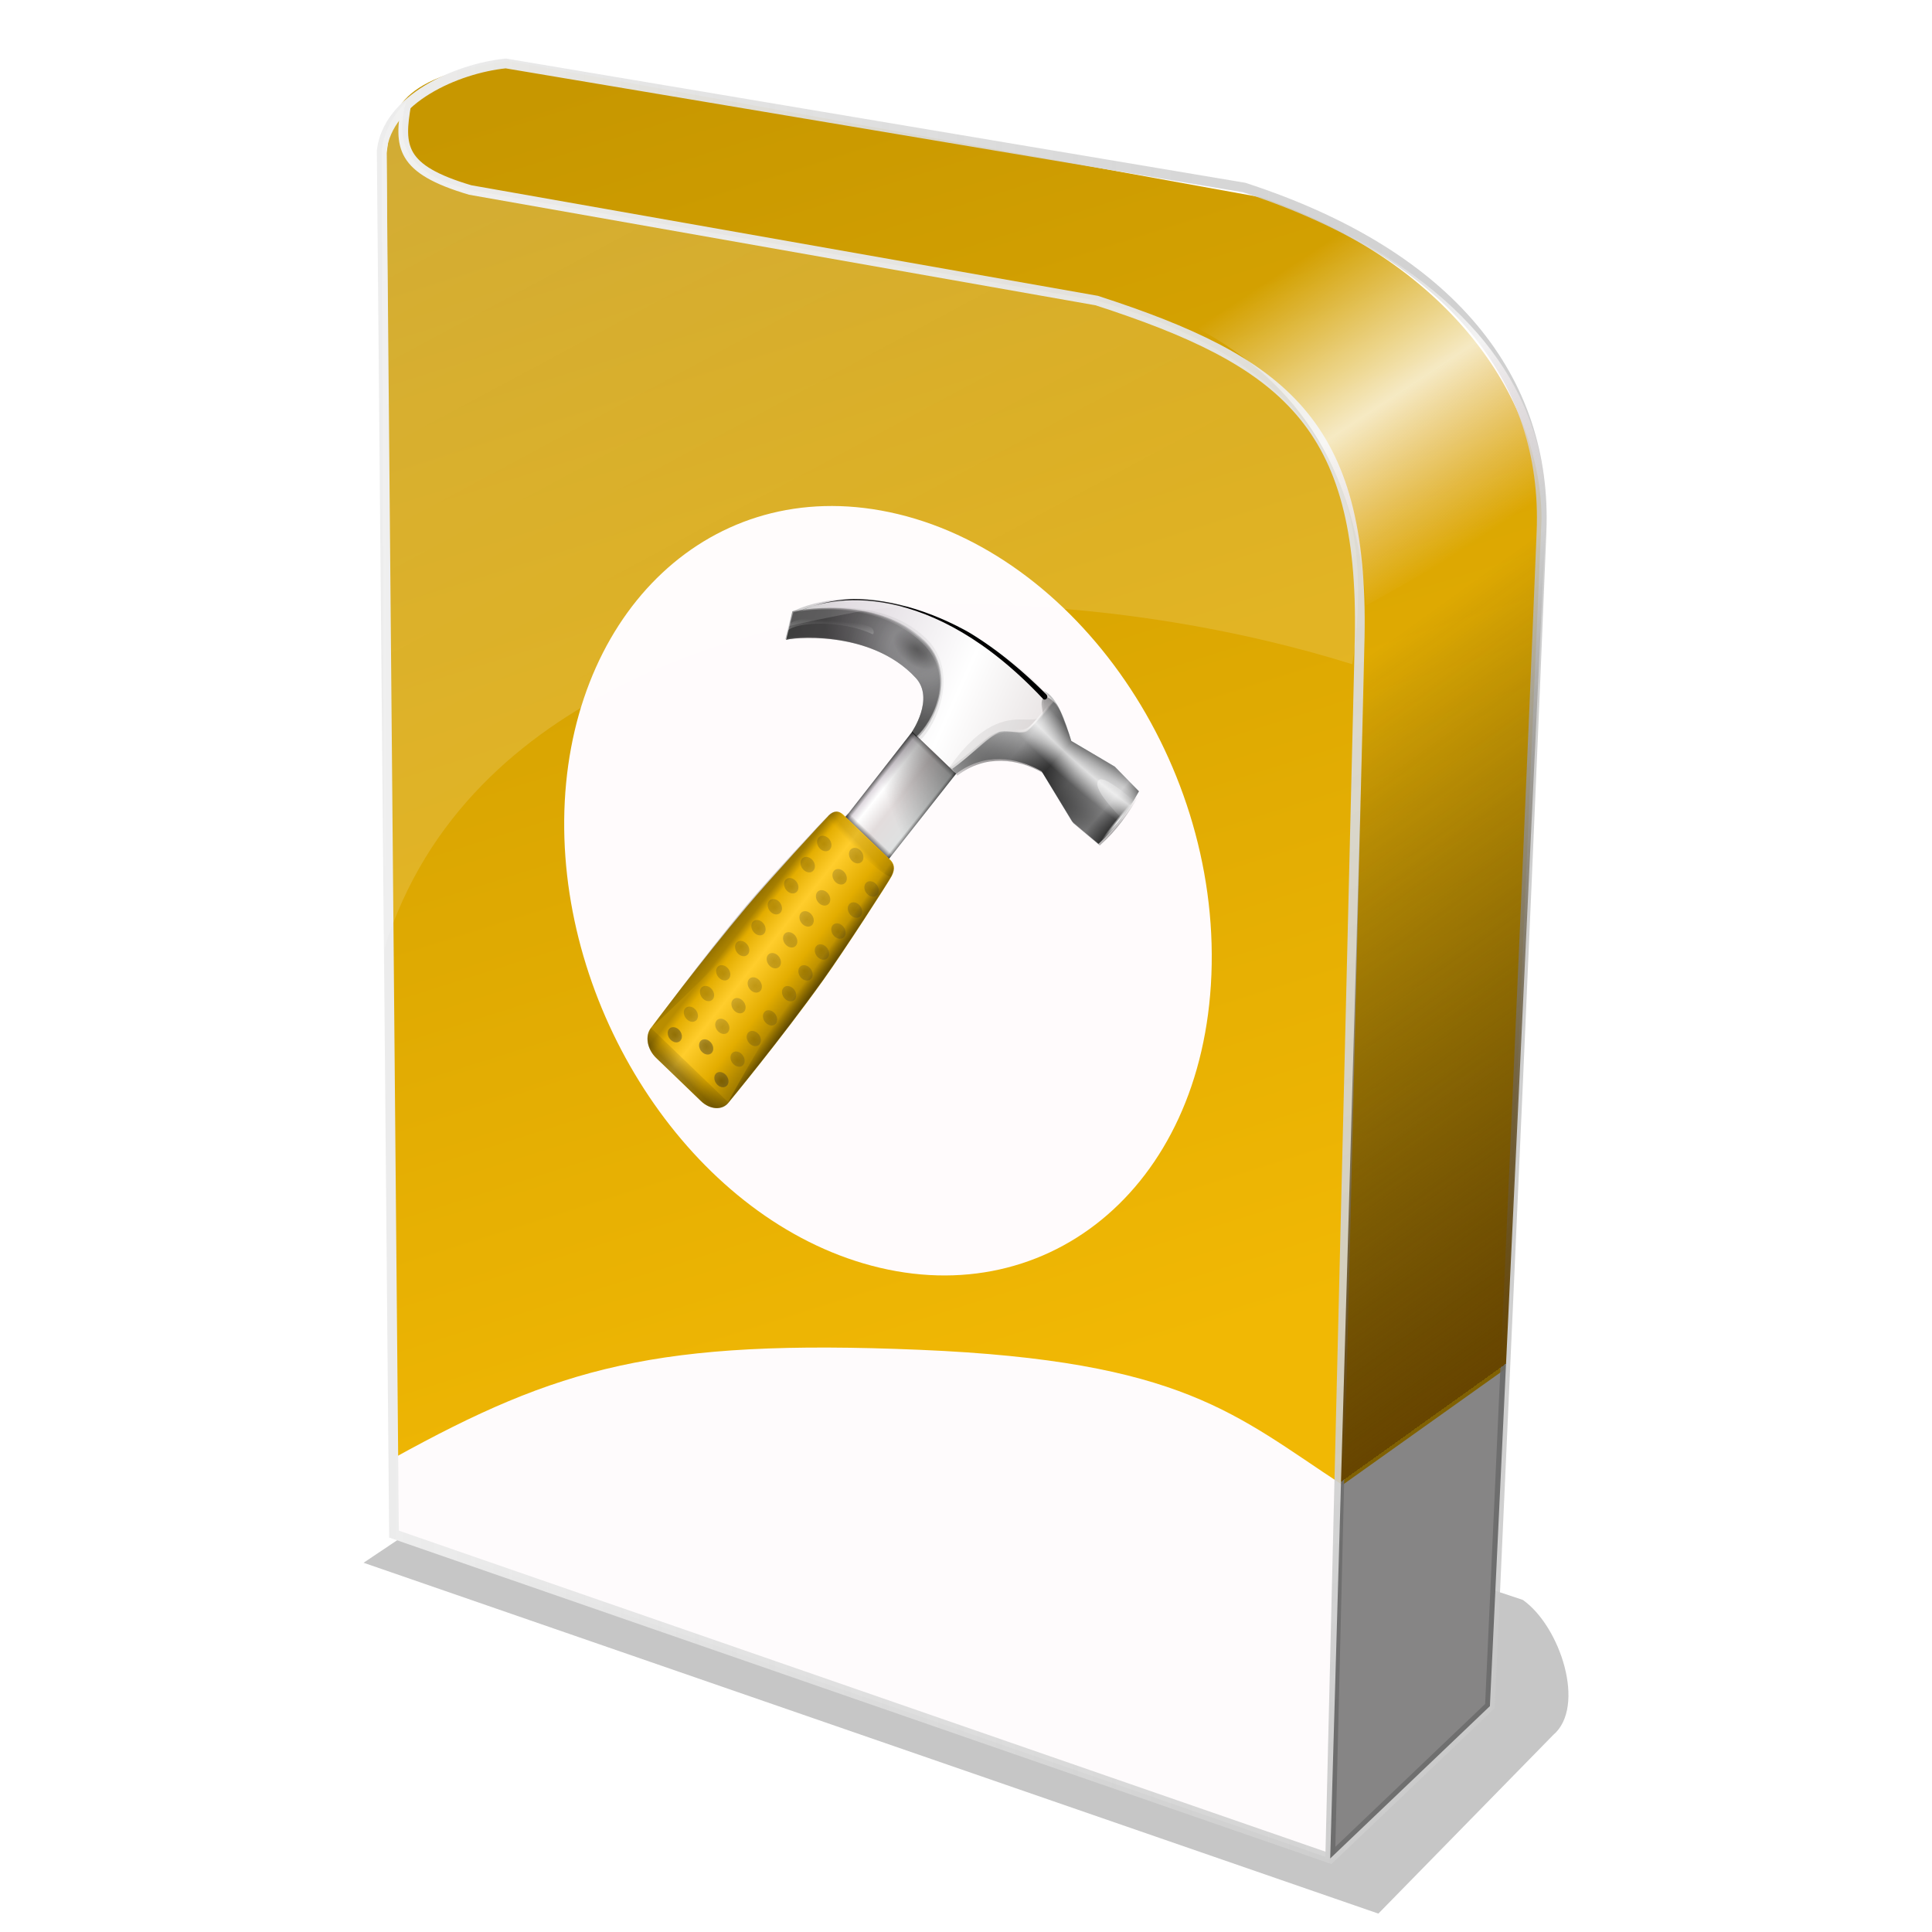 <svg enable-background="new" height="256pt" viewBox="0 0 256 256" width="256pt" xmlns="http://www.w3.org/2000/svg" xmlns:xlink="http://www.w3.org/1999/xlink">
  <defs>
    <linearGradient id="linearGradient4862">
      <stop offset="0" stop-color="#ededed"/>
      <stop offset="1" stop-color="#c8c8c8" stop-opacity=".879"/>
    </linearGradient>
    <linearGradient id="linearGradient4570" gradientTransform="matrix(3.873 -2.957 2.957 3.873 -85.837 -1163.37)" gradientUnits="userSpaceOnUse" x1="-107.397" x2="-108.02" y1="227.49" y2="236.499">
      <stop offset="0" stop-color="#fff" stop-opacity="0"/>
      <stop offset=".5" stop-color="#fff" stop-opacity=".764"/>
      <stop offset="1" stop-color="#fbe5ec" stop-opacity="0"/>
    </linearGradient>
    <linearGradient id="linearGradient4583" gradientUnits="userSpaceOnUse" x1="187.654" x2="115.384" y1="235.013" y2="134.078">
      <stop offset="0" stop-opacity=".471"/>
      <stop offset=".3" stop-opacity=".471"/>
      <stop offset=".3" stop-color="#674500"/>
      <stop offset="1" stop-color="#090909" stop-opacity="0"/>
    </linearGradient>
    <linearGradient id="linearGradient4854" gradientUnits="userSpaceOnUse" x1="129.698" x2="74.346" y1="186.997" y2="11.826">
      <stop offset="0" stop-color="#f1b804"/>
      <stop offset="1" stop-color="#c79700"/>
    </linearGradient>
    <linearGradient id="linearGradient4856" gradientUnits="userSpaceOnUse" x1="106.581" x2="65.352" y1="93.714" y2="16.873">
      <stop offset="0" stop-color="#fff" stop-opacity=".133"/>
      <stop offset="1" stop-color="#fff" stop-opacity=".203"/>
    </linearGradient>
    <linearGradient id="linearGradient4864" gradientUnits="userSpaceOnUse" x1="51.022" x2="176.044" xlink:href="#linearGradient4862" y1="14.862" y2="245.1"/>
    <linearGradient id="linearGradient4872" gradientUnits="userSpaceOnUse" x1="49.933" x2="204.94" xlink:href="#linearGradient4862" y1="127.376" y2="127.376"/>
    <filter id="filter951" color-interpolation-filters="sRGB" height="1.173" width="1.084" x="-.042" y="-.087">
      <feGaussianBlur stdDeviation=".573"/>
    </filter>
    <linearGradient id="linearGradient6134" gradientTransform="matrix(-.821 .149 .149 .821 119.955 -30.558)" gradientUnits="userSpaceOnUse" x1="29.344" x2="5.886" xlink:href="#linearGradient3211" y1="35.893" y2="54.61"/>
    <linearGradient id="linearGradient3211">
      <stop offset="0" stop-color="#fff"/>
      <stop offset="1" stop-color="#fff" stop-opacity="0"/>
    </linearGradient>
    <filter id="filter6906" height="1.175" width="1.171" x="-.086" y="-.087">
      <feGaussianBlur stdDeviation=".521"/>
    </filter>
    <radialGradient id="radialGradient12308" cx="47.256" cy="43.743" gradientTransform="matrix(-17.26 -13.838 -156.558 194.948 7809.165 -7825.662)" gradientUnits="userSpaceOnUse" r=".047" xlink:href="#linearGradient3211"/>
    <radialGradient id="radialGradient12311" cx="55.19" cy="-6.157" gradientTransform="matrix(-3.067 -2.611 -1.099 1.287 328.797 141.697)" gradientUnits="userSpaceOnUse" r="15.015" spreadMethod="reflect">
      <stop offset="0" stop-color="#fff"/>
      <stop offset=".319" stop-color="#fff" stop-opacity="0"/>
      <stop offset="1" stop-color="#fff" stop-opacity="0"/>
    </radialGradient>
    <radialGradient id="radialGradient12314" cx="57.411" cy="61.777" fx="59.382" fy="61.866" gradientTransform="matrix(-4.607 -2.602 -.65 1.141 424.164 118.956)" gradientUnits="userSpaceOnUse" r="15.015" xlink:href="#linearGradient5060"/>
    <linearGradient id="linearGradient5060">
      <stop offset="0"/>
      <stop offset="1" stop-opacity="0"/>
    </linearGradient>
    <linearGradient id="linearGradient12317" gradientTransform="matrix(-1.654 -1.144 -1.152 1.663 274.808 6.369)" gradientUnits="userSpaceOnUse" x1="39.807" x2="72.866" y1="52.118" y2="48.213">
      <stop offset="0"/>
      <stop offset=".148" stop-opacity="0"/>
      <stop offset=".424" stop-opacity=".396"/>
      <stop offset=".574" stop-opacity=".791"/>
      <stop offset=".787" stop-opacity=".094"/>
      <stop offset="1" stop-opacity="0"/>
    </linearGradient>
    <filter id="filter7303" height="1.204" width="1.162" x="-.081" y="-.102">
      <feGaussianBlur stdDeviation="1.557"/>
    </filter>
    <linearGradient id="linearGradient12322" gradientTransform="matrix(-1.654 -1.144 -1.152 1.663 274.808 6.369)" gradientUnits="userSpaceOnUse" x1="56.552" x2="56.984" xlink:href="#linearGradient5060" y1="38.905" y2="46.191"/>
    <linearGradient id="linearGradient12326" gradientTransform="matrix(-1.654 -1.144 -1.152 1.663 274.808 6.369)" gradientUnits="userSpaceOnUse" x1="110.422" x2="112.034" xlink:href="#linearGradient3211" y1="55.485" y2="52.649"/>
    <radialGradient id="radialGradient12329" cx="94.436" cy="42.71" gradientTransform="matrix(-3.674 -2.812 -1.683 2.165 481.446 150.455)" gradientUnits="userSpaceOnUse" r="16.633" xlink:href="#linearGradient2830"/>
    <linearGradient id="linearGradient2830">
      <stop offset="0" stop-color="#111"/>
      <stop offset=".143" stop-color="#6e6e70"/>
      <stop offset=".571" stop-color="#101010"/>
      <stop offset="1" stop-color="#0d0d0d"/>
    </linearGradient>
    <radialGradient id="radialGradient12332" cx="94.932" cy="43.032" gradientTransform="matrix(-2.972 -1.656 -1.965 3.507 426.555 -16.773)" gradientUnits="userSpaceOnUse" r="16.633" xlink:href="#linearGradient2830"/>
    <radialGradient id="radialGradient12335" cx="93.748" cy="43.103" gradientTransform="matrix(-2.968 -1.663 -1.998 3.545 427.687 -17.869)" gradientUnits="userSpaceOnUse" r="16.633" xlink:href="#linearGradient2830"/>
    <radialGradient id="radialGradient12338" cx="92.99" cy="42.85" gradientTransform="matrix(-2.984 -1.635 -1.92 3.485 425.808 -18.039)" gradientUnits="userSpaceOnUse" r="16.633" xlink:href="#linearGradient2830"/>
    <radialGradient id="radialGradient12341" cx="92.496" cy="43.249" gradientTransform="matrix(-2.907 -1.768 -2.033 3.325 423.655 1.138)" gradientUnits="userSpaceOnUse" r="16.633" xlink:href="#linearGradient2830"/>
    <filter id="filter5739" height="1.305" width="1.018" x="-.009" y="-.152">
      <feGaussianBlur stdDeviation=".226 1.528"/>
    </filter>
    <linearGradient id="linearGradient12345" gradientTransform="matrix(-1.654 -1.144 -1.152 1.663 274.808 6.369)" gradientUnits="userSpaceOnUse" x1="58.04" x2="119.831" y1="49.939" y2="61.472">
      <stop offset="0" stop-color="#e2dcdc"/>
      <stop offset=".391" stop-color="#fff"/>
      <stop offset=".827" stop-color="#dfd9df"/>
      <stop offset="1" stop-color="#c3c3c3"/>
    </linearGradient>
    <radialGradient id="radialGradient12351" cx="-64.658" cy="78.332" gradientTransform="matrix(-1.711 -1.184 -1.192 1.72 -34.873 -56.837)" gradientUnits="userSpaceOnUse" r="1.45" xlink:href="#linearGradient2370"/>
    <linearGradient id="linearGradient2370">
      <stop offset="0"/>
      <stop offset="1" stop-color="#2a2a2a"/>
    </linearGradient>
    <radialGradient id="radialGradient12354" cx="-64.92" cy="78.946" gradientTransform="matrix(-1.711 -1.184 -1.192 1.72 -27.96 -66.813)" gradientUnits="userSpaceOnUse" r="1.45" xlink:href="#linearGradient2370"/>
    <radialGradient id="radialGradient12357" cx="-65.239" cy="79.572" gradientTransform="matrix(-1.711 -1.184 -1.192 1.72 -21.047 -76.789)" gradientUnits="userSpaceOnUse" r="1.45" xlink:href="#linearGradient2370"/>
    <radialGradient id="radialGradient12360" cx="-65.677" cy="80.197" fx="-65.109" fy="79.787" gradientTransform="matrix(-1.711 -1.184 -1.192 1.72 -14.134 -86.765)" gradientUnits="userSpaceOnUse" r="1.45" xlink:href="#linearGradient2370"/>
    <radialGradient id="radialGradient12363" cx="-65.948" cy="80.937" gradientTransform="matrix(-1.711 -1.184 -1.192 1.72 -6.069 -98.403)" gradientUnits="userSpaceOnUse" r="1.45" xlink:href="#linearGradient2370"/>
    <radialGradient id="radialGradient12366" cx="-66.271" cy="81.621" fx="-65.703" fy="81.212" gradientTransform="matrix(-1.711 -1.184 -1.192 1.72 .845 -108.379)" gradientUnits="userSpaceOnUse" r="1.45" xlink:href="#linearGradient2370"/>
    <radialGradient id="radialGradient12369" cx="-66.569" cy="82.216" fx="-66.001" fy="81.806" gradientTransform="matrix(-1.711 -1.184 -1.192 1.72 7.758 -118.355)" gradientUnits="userSpaceOnUse" r="1.45" xlink:href="#linearGradient2370"/>
    <radialGradient id="radialGradient12372" cx="-66.924" cy="82.796" gradientTransform="matrix(-1.711 -1.184 -1.192 1.72 14.67 -128.331)" gradientUnits="userSpaceOnUse" r="1.45" xlink:href="#linearGradient2370"/>
    <radialGradient id="radialGradient12375" cx="-67.209" cy="83.367" gradientTransform="matrix(-1.711 -1.184 -1.192 1.72 21.583 -138.307)" gradientUnits="userSpaceOnUse" r="1.45" xlink:href="#linearGradient2370"/>
    <radialGradient id="radialGradient12378" cx="-67.488" cy="83.968" gradientTransform="matrix(-1.711 -1.184 -1.192 1.72 28.496 -148.283)" gradientUnits="userSpaceOnUse" r="1.45" xlink:href="#linearGradient2370"/>
    <radialGradient id="radialGradient12384" cx="-63.663" cy="76.145" gradientTransform="matrix(-1.711 -1.184 -1.192 1.72 -54.721 -70.565)" gradientUnits="userSpaceOnUse" r="1.45" xlink:href="#linearGradient2370"/>
    <radialGradient id="radialGradient12387" cx="-63.939" cy="76.929" gradientTransform="matrix(-1.711 -1.184 -1.192 1.72 -47.808 -80.541)" gradientUnits="userSpaceOnUse" r="1.45" xlink:href="#linearGradient2370"/>
    <radialGradient id="radialGradient12390" cx="-64.237" cy="77.556" gradientTransform="matrix(-1.711 -1.184 -1.192 1.72 -40.895 -90.517)" gradientUnits="userSpaceOnUse" r="1.45" xlink:href="#linearGradient2370"/>
    <radialGradient id="radialGradient12393" cx="-64.641" cy="78.249" gradientTransform="matrix(-1.711 -1.184 -1.192 1.72 -33.982 -100.493)" gradientUnits="userSpaceOnUse" r="1.45" xlink:href="#linearGradient2370"/>
    <radialGradient id="radialGradient12396" cx="-64.947" cy="79.005" fx="-64.379" fy="78.595" gradientTransform="matrix(-1.711 -1.184 -1.192 1.72 -25.917 -112.131)" gradientUnits="userSpaceOnUse" r="1.45" xlink:href="#linearGradient2370"/>
    <radialGradient id="radialGradient12399" cx="-65.166" cy="79.587" gradientTransform="matrix(-1.711 -1.184 -1.192 1.72 -19.004 -122.107)" gradientUnits="userSpaceOnUse" r="1.45" xlink:href="#linearGradient2370"/>
    <radialGradient id="radialGradient12402" cx="-65.548" cy="80.183" gradientTransform="matrix(-1.711 -1.184 -1.192 1.72 -12.091 -132.083)" gradientUnits="userSpaceOnUse" r="1.45" xlink:href="#linearGradient2370"/>
    <radialGradient id="radialGradient12405" cx="-65.858" cy="80.784" gradientTransform="matrix(-1.711 -1.184 -1.192 1.72 -5.178 -142.059)" gradientUnits="userSpaceOnUse" r="1.45" xlink:href="#linearGradient2370"/>
    <radialGradient id="radialGradient12408" cx="-66.091" cy="81.207" gradientTransform="matrix(-1.711 -1.184 -1.192 1.72 1.735 -152.035)" gradientUnits="userSpaceOnUse" r="1.45" xlink:href="#linearGradient2370"/>
    <radialGradient id="radialGradient12411" cx="-66.374" cy="81.836" gradientTransform="matrix(-1.711 -1.184 -1.192 1.72 8.648 -162.011)" gradientUnits="userSpaceOnUse" r="1.45" xlink:href="#linearGradient2370"/>
    <radialGradient id="radialGradient12417" cx="-64.255" cy="77.545" fx="-63.687" fy="77.136" gradientTransform="matrix(-1.711 -1.184 -1.192 1.72 -41.34 -68.689)" gradientUnits="userSpaceOnUse" r="1.45" xlink:href="#linearGradient2370"/>
    <radialGradient id="radialGradient12420" cx="-64.618" cy="78.22" gradientTransform="matrix(-1.711 -1.184 -1.192 1.72 -34.427 -78.665)" gradientUnits="userSpaceOnUse" r="1.45" xlink:href="#linearGradient2370"/>
    <radialGradient id="radialGradient12423" cx="-64.978" cy="79" gradientTransform="matrix(-1.711 -1.184 -1.192 1.72 -27.514 -88.641)" gradientUnits="userSpaceOnUse" r="1.45" xlink:href="#linearGradient2370"/>
    <radialGradient id="radialGradient12426" cx="-65.264" cy="79.549" gradientTransform="matrix(-1.711 -1.184 -1.192 1.72 -20.601 -98.617)" gradientUnits="userSpaceOnUse" r="1.45" xlink:href="#linearGradient2370"/>
    <radialGradient id="radialGradient12429" cx="-65.558" cy="80.26" gradientTransform="matrix(-1.711 -1.184 -1.192 1.72 -12.536 -110.255)" gradientUnits="userSpaceOnUse" r="1.45" xlink:href="#linearGradient2370"/>
    <radialGradient id="radialGradient12432" cx="-65.865" cy="80.887" fx="-65.297" fy="80.478" gradientTransform="matrix(-1.711 -1.184 -1.192 1.72 -5.623 -120.231)" gradientUnits="userSpaceOnUse" r="1.45" xlink:href="#linearGradient2370"/>
    <radialGradient id="radialGradient12435" cx="-66.197" cy="81.409" gradientTransform="matrix(-1.711 -1.184 -1.192 1.72 1.29 -130.207)" gradientUnits="userSpaceOnUse" r="1.45" xlink:href="#linearGradient2370"/>
    <radialGradient id="radialGradient12438" cx="-66.532" cy="82.039" gradientTransform="matrix(-1.711 -1.184 -1.192 1.72 8.203 -140.183)" gradientUnits="userSpaceOnUse" r="1.45" xlink:href="#linearGradient2370"/>
    <radialGradient id="radialGradient12441" cx="-66.938" cy="82.632" gradientTransform="matrix(-1.711 -1.184 -1.192 1.72 15.116 -150.159)" gradientUnits="userSpaceOnUse" r="1.45" xlink:href="#linearGradient2370"/>
    <radialGradient id="radialGradient12444" cx="-67.258" cy="83.232" gradientTransform="matrix(-1.711 -1.184 -1.192 1.72 22.029 -160.135)" gradientUnits="userSpaceOnUse" r="1.45" xlink:href="#linearGradient2370"/>
    <linearGradient id="linearGradient12447" gradientTransform="matrix(2.011 0 0 2.023 64.119 -132.115)" gradientUnits="userSpaceOnUse" x1="-67.021" x2="-66.524" xlink:href="#linearGradient5060" y1="78.811" y2="75.677"/>
    <linearGradient id="linearGradient12450" gradientTransform="matrix(2.011 0 0 2.023 64.119 -132.878)" gradientUnits="userSpaceOnUse" x1="-79.585" x2="-60.809" xlink:href="#linearGradient5060" y1="37.643" y2="65.486"/>
    <linearGradient id="linearGradient12453" gradientTransform="matrix(1.681 1.139 -1.125 1.658 33.408 -94.71)" gradientUnits="userSpaceOnUse" x1="32.94" x2="36.759" xlink:href="#linearGradient5060" y1="75.513" y2="75.89"/>
    <linearGradient id="linearGradient12456" gradientTransform="matrix(-1.654 -1.144 -1.152 1.663 185.56 8.497)" gradientUnits="userSpaceOnUse" x1="36.434" x2="38.925" xlink:href="#linearGradient5060" y1="75.532" y2="75.484"/>
    <linearGradient id="linearGradient12459" gradientTransform="matrix(-1.654 -1.144 -1.152 1.663 185.729 8.466)" gradientUnits="userSpaceOnUse" x1="47.818" x2="47.231" xlink:href="#linearGradient2310" y1="120.498" y2="116.818"/>
    <linearGradient id="linearGradient2310">
      <stop offset="0" stop-color="#020202"/>
      <stop offset="1" stop-color="#020202" stop-opacity="0"/>
    </linearGradient>
    <linearGradient id="linearGradient12462" gradientTransform="matrix(-1.654 -1.144 -1.152 1.663 185.418 8.523)" gradientUnits="userSpaceOnUse" x1="44.971" x2="45.241" xlink:href="#linearGradient2310" y1="61.178" y2="62.415"/>
    <linearGradient id="linearGradient12465" gradientTransform="matrix(-1.654 -1.144 -1.152 1.663 185.729 8.466)" gradientUnits="userSpaceOnUse" x1="36.516" x2="56.492" y1="96.226" y2="95.033">
      <stop offset="0" stop-color="#9a7600"/>
      <stop offset=".325" stop-color="#e3ad00"/>
      <stop offset=".667" stop-color="#ffcd2c"/>
      <stop offset=".916" stop-color="#e3ad00"/>
      <stop offset="1" stop-color="#b98d00"/>
    </linearGradient>
    <linearGradient id="linearGradient12468" gradientTransform="matrix(2.011 0 0 2.023 64.145 -132.852)" gradientUnits="userSpaceOnUse" x1="-66.818" x2="-67.166" xlink:href="#linearGradient5060" y1="77.534" y2="75.313"/>
    <linearGradient id="linearGradient12471" gradientTransform="matrix(2.011 0 0 2.023 64.119 -132.878)" gradientUnits="userSpaceOnUse" x1="-71.866" x2="-58.714" y1="68.814" y2="67.963">
      <stop offset="0" stop-color="#323232"/>
      <stop offset=".096" stop-color="#dfe1e1"/>
      <stop offset=".5" stop-color="#e2dcdc"/>
      <stop offset=".782" stop-color="#fff"/>
      <stop offset=".901" stop-color="#dfd9df"/>
      <stop offset="1" stop-color="#3a3a3a"/>
    </linearGradient>
    <radialGradient id="radialGradient134" cx="-64.346" cy="77.416" gradientTransform="matrix(-1.711 -1.184 -1.192 1.72 -41.34 -68.689)" gradientUnits="userSpaceOnUse" r="1.45" xlink:href="#linearGradient2370"/>
    <radialGradient id="radialGradient135" cx="-63.631" cy="76.035" gradientTransform="matrix(-1.711 -1.184 -1.192 1.72 -54.721 -70.565)" gradientUnits="userSpaceOnUse" r="1.45" xlink:href="#linearGradient2370"/>
    <radialGradient id="radialGradient136" cx="-64.72" cy="78.262" gradientTransform="matrix(-1.711 -1.184 -1.192 1.72 -34.873 -56.837)" gradientUnits="userSpaceOnUse" r="1.45" xlink:href="#linearGradient2370"/>
    <clipPath id="clipPath36">
      <path d="m102.972-1.642c1.26 1.244 2.479 2.547 3.676 3.891-1.067 2.039-4.693 5.6-6.209 7.063-1.017.981-5.803-.36-7.109.348-4.12 2.234-7.31 6.226-11.251 8.742l-8.266-7.703c.012-.019.03-.035.043-.054-.024.021-.07.031-.094.052l-1.172-1.105c-0-0 5.185-8.074.537-13.032-10.487-11.19-29.826-10.138-31.557-9.116l1.712-6.695s.254-.08.297-.086c17.203-7.686 42.284.794 59.393 17.695z"/>
    </clipPath>
    <clipPath id="clipPath93">
      <path d="m102.972-21.642c1.26 1.244 2.479 2.547 3.676 3.891-1.067 2.039-4.693 5.6-6.209 7.063-1.017.981-5.803-.36-7.109.348-4.12 2.234-7.31 6.226-11.251 8.742l-8.266-7.703c.012-.019.03-.035.043-.054-.024.021-.07.031-.094.052l-1.172-1.105c-0-0 5.185-8.074.537-13.032-10.487-11.19-29.826-10.138-31.557-9.116l1.712-6.695s.254-.08.297-.086c17.203-7.686 42.284.794 59.393 17.695z"/>
    </clipPath>
  </defs>
  <path d="m18.817 283.009 27.594 9.54 4.756-4.859c.896-.763.201-2.942-.827-3.67l-22.073-7.341z" filter="url(#filter951)" opacity=".476" transform="matrix(4.873 0 0 4.873 -43.52 -1172.03)"/>
  <path d="m52.206 203.277 124.053 42.979 21.164-20.187 5.21-125.355-151.403-15.954z" fill="#fefbfc"/>
  <path d="m177.886 196.765 21.489-15.303 4.884-112.657c-.006-15.087-11.152-33.626-37.118-42.653l-99.796-18.071c-15.699 2.211-15.426 7.358-16.117 12.21l.977 172.892c21.727-11.994 34.798-15.794 69.678-14.326 34.88 1.468 41.812 8.609 56.003 17.908z" fill="url(#linearGradient4854)"/>
  <path d="m53.834 13.799c-.97 5.612-.871 8.612 8.466 11.376l83.027 14.652c24.823 8.062 35.382 16.263 34.839 44.607l-3.907 161.822" fill="none" stroke="url(#linearGradient4864)" stroke-width="1.289"/>
  <path d="m197.422 226.069s4.671-101.374 6.838-155.635c.801-20.067-11.781-36.596-39.397-45.584l-97.842-16.443c-6.533.674-15.66 4.701-16.443 11.559l1.628 183.311 124.053 42.979z" fill="none" stroke="url(#linearGradient4872)" stroke-width="1.289"/>
  <path d="m156.711 42.452 18.69-13.081c20.643 10.139 28.819 22.987 29.522 37.461l-23.9 13.407c-1.61-21.088-11.474-31.382-24.312-37.786z" fill="url(#linearGradient4570)"/>
  <path d="m176.258 246.256 4.765-166.017 23.9-13.407-7.501 159.237z" fill="url(#linearGradient4583)"/>
  <g transform="matrix(2.883 0 0 2.883 23.713 -794.824)">
    <path d="m47.452 320.495c-.394 9.911-7.751 15.71-16.015 13.259-7.83-2.322-13.815-11.33-13.731-20.377.086-9.216 6.427-15.684 14.553-14.221 8.592 1.548 15.596 11.224 15.193 21.339z" fill="#fffbfc"/>
    <g transform="matrix(.112 0 0 .112 26.894 308.068)">
      <path d="m78.739 28.533-2.686-2.752c8.499-14.116 15.724-33.527 38.529-31.381 5.675 2.048 9.315 13.282 11.49 20.608l17.846 10.527 9.892 10.134c-4.503 8.202-9.845 15.569-16.61 21.538l-10.855-9.168-12.47-20.601c-10.439-5.955-23.655-7.699-35.135 1.094z" fill="#bfbfc0" fill-rule="evenodd" stroke-width=".983"/>
      <path d="m-80.964-21.439 24.602-3.953 2.657 46.365-24.432 3.941z" fill="url(#linearGradient12471)" stroke-width=".983" transform="matrix(-.822 -.569 -.57 .822 0 0)"/>
      <path d="m-78.444 19.404 24.636-3.972.228 3.98-24.621 3.971z" fill="url(#linearGradient12468)" stroke-width=".983" transform="matrix(-.822 -.569 -.57 .822 0 0)"/>
      <path d="m52.372 70.426c-1.348 2.587-19.41 30.571-28.102 42.717-17.27 24.132-38.845 50.264-38.845 50.264-2.573 3.258-7.621 2.955-11.332-.618l-18.392-17.713c-3.707-3.57-4.679-9.064-2.128-12.339 0 0 20.386-27.25 39.321-49.757 9.531-11.329 31.613-35.409 33.623-37.378 2.029-1.988 4.053-2.196 6.194-.14 6.276 6.025 12.553 12.051 18.832 18.079 1.806 1.733 2.426 3.819.829 6.885z" fill="url(#linearGradient12465)" stroke-width=".983"/>
      <path d="m52.067 70.414c-1.348 2.587-27.863-22.854-25.854-24.823 2.029-1.988 4.053-2.196 6.194-.14 6.276 6.025 12.553 12.051 18.831 18.078 1.805 1.733 2.426 3.819.829 6.885z" fill="url(#linearGradient12462)" opacity=".092" stroke-width=".983"/>
      <path d="m-14.574 163.408c-2.573 3.258-7.621 2.955-11.332-.618l-18.392-17.713c-3.707-3.57-4.679-9.064-2.128-12.339z" fill="url(#linearGradient12459)" opacity=".37" stroke-width=".983"/>
      <path d="m52.206 70.42c-1.348 2.587-19.409 30.57-28.1 42.716-17.269 24.132-38.843 50.263-38.843 50.263-2.572 3.258 59.836-105.892 66.114-99.865 1.805 1.733 2.426 3.819.829 6.885z" fill="url(#linearGradient12456)" opacity=".37" stroke-width=".983"/>
      <path d="m26.542 45.443c-2.09 1.842-24.135 25.579-33.568 36.816-18.742 22.326-38.582 49.658-38.582 49.658-2.492 3.279 84.796-80.509 78.418-86.538-1.834-1.733-3.791-2.118-6.268.064z" fill="url(#linearGradient12453)" opacity=".238" stroke-width=".983"/>
      <path d="m-80.964-21.439 24.602-3.953 2.023 35.296-24.473 3.944z" fill="url(#linearGradient12450)" stroke-width=".983" transform="matrix(-.822 -.569 -.57 .822 0 0)"/>
      <path d="m-80.567 14.938 24.578 3.951-.373 6.503-24.602-3.953z" fill="url(#linearGradient12447)" stroke-width=".983" transform="matrix(-.822 -.569 .57 -.822 0 0)"/>
      <path d="m35.366 59.736c-.941 1.2-.615 3.218.727 4.507 1.342 1.289 3.194 1.362 4.136.163.942-1.2.617-3.219-.726-4.509-1.343-1.29-3.196-1.362-4.137-.161z" fill="url(#radialGradient12444)" opacity=".212" stroke-width=".983"/>
      <path d="m28.563 68.418c-.938 1.196-.611 3.209.729 4.496 1.34 1.287 3.187 1.362 4.126.166.939-1.196.614-3.21-.728-4.498-1.341-1.288-3.189-1.361-4.127-.164z" fill="url(#radialGradient12441)" opacity=".212" stroke-width=".983"/>
      <path d="m21.781 77.071c-.935 1.193-.608 3.201.73 4.486 1.338 1.285 3.18 1.362 4.116.17.936-1.192.61-3.202-.729-4.488-1.339-1.286-3.182-1.361-4.117-.168z" fill="url(#radialGradient12438)" opacity=".212" stroke-width=".983"/>
      <path d="m15.022 85.696c-.931 1.189-.604 3.192.731 4.475 1.335 1.283 3.174 1.361 4.106.174.933-1.188.606-3.193-.73-4.477-1.336-1.284-3.175-1.361-4.107-.172z" fill="url(#radialGradient12435)" opacity=".212" stroke-width=".983"/>
      <path d="m8.285 94.293c-.928 1.185-.6 3.184.733 4.465 1.333 1.281 3.167 1.361 4.096.177.93-1.184.603-3.184-.731-4.467-1.334-1.282-3.169-1.361-4.098-.175z" fill="url(#radialGradient12432)" opacity=".212" stroke-width=".983"/>
      <path d="m1.57 102.861c-.925 1.181-.597 3.175.734 4.454 1.331 1.28 3.16 1.361 4.087.181.927-1.18.599-3.176-.733-4.456-1.332-1.28-3.162-1.36-4.088-.179z" fill="url(#radialGradient12429)" opacity=".212" stroke-width=".983"/>
      <path d="m-6.236 112.823c-.922 1.176-.593 3.165.735 4.442 1.328 1.277 3.152 1.36 4.075.185.923-1.176.595-3.166-.734-4.444-1.329-1.278-3.154-1.36-4.077-.183z" fill="url(#radialGradient12426)" opacity=".212" stroke-width=".983"/>
      <path d="m-12.904 121.331c-.919 1.173-.589 3.157.736 4.432 1.326 1.275 3.146 1.36 4.066.189.92-1.172.591-3.158-.735-4.434-1.327-1.276-3.148-1.36-4.067-.187z" fill="url(#radialGradient12423)" opacity=".212" stroke-width=".983"/>
      <path d="m-19.55 129.812c-.916 1.169-.585 3.148.738 4.422 1.323 1.274 3.139 1.36 4.056.192.917-1.168.588-3.149-.737-4.424-1.324-1.274-3.141-1.359-4.057-.19z" fill="url(#radialGradient12420)" opacity=".212" stroke-width=".983"/>
      <path d="m-26.174 138.265c-.913 1.165-.582 3.14.739 4.412 1.321 1.272 3.133 1.359 4.047.195.915-1.165.584-3.141-.738-4.413-1.322-1.273-3.134-1.359-4.048-.194z" fill="url(#radialGradient134)" opacity=".212" stroke-width=".983"/>
      <path d="m-26.174 138.265c-.913 1.165-.582 3.14.739 4.412 1.321 1.272 3.133 1.359 4.047.195.915-1.165.584-3.141-.738-4.413-1.322-1.273-3.134-1.359-4.048-.194z" fill="url(#radialGradient12417)" opacity=".212" stroke-width=".983"/>
      <path d="m22.246 54.75c-.937 1.2-.609 3.217.731 4.504 1.341 1.288 3.188 1.36 4.126.16.938-1.2.612-3.218-.73-4.506-1.342-1.289-3.19-1.359-4.127-.158z" fill="url(#radialGradient12411)" opacity=".212" stroke-width=".983"/>
      <path d="m15.471 63.431c-.934 1.196-.606 3.208.733 4.494 1.338 1.286 3.181 1.359 4.116.164.935-1.196.608-3.209-.732-4.496-1.339-1.287-3.183-1.359-4.117-.162z" fill="url(#radialGradient12408)" opacity=".212" stroke-width=".983"/>
      <path d="m8.718 72.084c-.931 1.192-.602 3.199.734 4.483 1.336 1.284 3.174 1.359 4.106.168.932-1.192.604-3.2-.733-4.485-1.337-1.285-3.176-1.359-4.107-.166z" fill="url(#radialGradient12405)" opacity=".212" stroke-width=".983"/>
      <path d="m1.987 80.709c-.928 1.189-.598 3.191.735 4.473 1.334 1.282 3.167 1.359 4.096.171.929-1.188.601-3.192-.734-4.475-1.335-1.283-3.169-1.358-4.097-.169z" fill="url(#radialGradient12402)" opacity=".212" stroke-width=".983"/>
      <path d="m-4.722 89.305c-.925 1.185-.595 3.182.737 4.462 1.331 1.28 3.161 1.359 4.087.175.926-1.184.597-3.183-.735-4.464-1.332-1.281-3.163-1.358-4.088-.173z" fill="url(#radialGradient12399)" opacity=".212" stroke-width=".983"/>
      <path d="m-11.409 97.874c-.922 1.181-.591 3.174.738 4.452 1.329 1.278 3.154 1.358 4.077.178.923-1.18.593-3.175-.737-4.454-1.33-1.279-3.156-1.358-4.078-.176z" fill="url(#radialGradient12396)" opacity=".212" stroke-width=".983"/>
      <path d="m-19.183 107.835c-.918 1.176-.587 3.164.739 4.44 1.326 1.276 3.146 1.358 4.066.183.92-1.176.589-3.165-.738-4.442-1.327-1.277-3.148-1.357-4.067-.181z" fill="url(#radialGradient12393)" opacity=".212" stroke-width=".983"/>
      <path d="m-25.823 116.343c-.915 1.173-.583 3.155.74 4.43 1.324 1.274 3.14 1.358 4.056.186.917-1.172.586-3.156-.739-4.431-1.325-1.275-3.142-1.357-4.057-.184z" fill="url(#radialGradient12390)" opacity=".212" stroke-width=".983"/>
      <path d="m-32.442 124.823c-.912 1.169-.58 3.147.742 4.419 1.322 1.272 3.133 1.357 4.046.19.914-1.168.582-3.148-.741-4.421-1.323-1.273-3.135-1.357-4.048-.188z" fill="url(#radialGradient12387)" opacity=".212" stroke-width=".983"/>
      <path d="m-39.039 133.276c-.909 1.165-.576 3.139.743 4.409 1.319 1.27 3.127 1.357 4.037.193.911-1.165.579-3.14-.742-4.411-1.32-1.271-3.129-1.357-4.038-.191z" fill="url(#radialGradient135)" opacity=".212" stroke-width=".983"/>
      <path d="m-39.039 133.276c-.909 1.165-.576 3.139.743 4.409 1.319 1.27 3.127 1.357 4.037.193.911-1.165.579-3.14-.742-4.411-1.32-1.271-3.129-1.357-4.038-.191z" fill="url(#radialGradient12384)" opacity=".212" stroke-width=".983"/>
      <path d="m41.68 73.414c-.942 1.197-.617 3.211.725 4.499 1.342 1.289 3.193 1.364 4.136.169.943-1.196.619-3.212-.723-4.501-1.343-1.289-3.195-1.364-4.137-.167z" fill="url(#radialGradient12378)" opacity=".212" stroke-width=".983"/>
      <path d="m34.87 82.067c-.938 1.193-.613 3.202.726 4.489 1.339 1.287 3.186 1.364 4.126.172.94-1.192.616-3.203-.725-4.49-1.34-1.288-3.188-1.364-4.127-.17z" fill="url(#radialGradient12375)" opacity=".212" stroke-width=".983"/>
      <path d="m28.083 90.693c-.935 1.189-.61 3.193.727 4.478 1.337 1.285 3.18 1.364 4.116.176.937-1.188.612-3.194-.726-4.48-1.338-1.286-3.182-1.363-4.117-.174z" fill="url(#radialGradient12372)" opacity=".212" stroke-width=".983"/>
      <path d="m21.318 99.29c-.932 1.185-.606 3.185.728 4.468 1.335 1.283 3.173 1.364 4.106.18.934-1.184.608-3.186-.727-4.469-1.336-1.284-3.175-1.363-4.108-.178z" fill="url(#radialGradient12369)" opacity=".212" stroke-width=".983"/>
      <path d="m14.575 107.859c-.929 1.181-.602 3.176.73 4.457 1.332 1.281 3.166 1.363 4.097.183.931-1.181.605-3.177-.729-4.459-1.333-1.282-3.168-1.363-4.098-.181z" fill="url(#radialGradient12366)" opacity=".212" stroke-width=".983"/>
      <path d="m7.854 116.4c-.926 1.177-.599 3.168.731 4.447 1.33 1.279 3.16 1.363 4.087.187.928-1.177.601-3.169-.73-4.449-1.331-1.28-3.161-1.362-4.088-.185z" fill="url(#radialGradient12363)" opacity=".212" stroke-width=".983"/>
      <path d="m.041 126.329c-.923 1.173-.595 3.158.732 4.435 1.327 1.277 3.152 1.363 4.076.191.924-1.172.597-3.159-.731-4.437-1.328-1.278-3.154-1.362-4.077-.189z" fill="url(#radialGradient12360)" opacity=".212" stroke-width=".983"/>
      <path d="m-6.633 134.81c-.92 1.169-.591 3.149.734 4.424 1.325 1.275 3.145 1.362 4.066.194.921-1.168.593-3.15-.733-4.426-1.326-1.276-3.147-1.362-4.067-.193z" fill="url(#radialGradient12357)" opacity=".212" stroke-width=".983"/>
      <path d="m-13.285 143.263c-.917 1.165-.588 3.141.735 4.414 1.323 1.273 3.139 1.362 4.056.198.918-1.165.59-3.142-.734-4.416-1.324-1.274-3.14-1.361-4.058-.196z" fill="url(#radialGradient12354)" opacity=".212" stroke-width=".983"/>
      <path d="m-19.915 151.689c-.914 1.161-.584 3.133.736 4.404 1.32 1.271 3.132 1.362 4.047.201.915-1.161.586-3.134-.735-4.406-1.321-1.272-3.134-1.361-4.048-.199z" fill="url(#radialGradient136)" opacity=".212" stroke-width=".983"/>
      <path d="m-19.915 151.689c-.914 1.161-.584 3.133.736 4.404 1.32 1.271 3.132 1.362 4.047.201.915-1.161.586-3.134-.735-4.406-1.321-1.272-3.134-1.361-4.048-.199z" fill="url(#radialGradient12351)" opacity=".212" stroke-width=".983"/>
      <path d="m112.456-7.987c2.129 2.138 4.189 4.375 6.212 6.685-1.803 3.502-7.931 9.621-10.493 12.134-1.718 1.685-9.806-.619-12.013.598-6.962 3.837-12.352 10.696-19.012 15.018l-13.968-13.233c.021-.032.051-.06.072-.092-.041.037-.118.053-.159.089l-1.98-1.899c-0-0 8.762-13.871.908-22.39-17.722-19.224-50.401-17.417-53.327-15.662l2.894-11.501s.429-.137.502-.147c29.07-13.205 71.454 1.365 100.365 30.4z" fill="url(#linearGradient12345)" fill-rule="evenodd" stroke-width=".983"/>
      <path clip-path="url(#clipPath36)" d="m104.105 1.645c.561.656 1.59-.31.812-1.047-29.863-29.399-52.423-23.641-61.385-19.147 9.324-5.066 33.488-8.138 60.574 20.194z" fill-rule="evenodd" filter="url(#filter5739)" transform="matrix(1.69 0 0 1.718 -61.552 -5.167)"/>
      <path d="m62.463 13.38-1.852-2.023s9.47-13.718 1.617-22.238c-18.825-20.421-52.25-16.733-53.169-15.564l2.571-11.757s33.88-7.216 53.972 12.362c13.933 13.576 3.711 33.204-3.139 39.218z" fill="url(#radialGradient12341)" fill-rule="evenodd" opacity=".234" stroke-width=".983"/>
      <path d="m62.953 13.85-2.343-2.493s9.47-13.718 1.617-22.238c-18.825-20.421-52.428-16.233-53.169-15.564l2.571-11.757s34.111-7.515 54.203 12.064c13.934 13.577 3.97 33.973-2.88 39.986z" fill="url(#radialGradient12338)" fill-rule="evenodd" opacity=".234" stroke-width=".983"/>
      <path d="m63.933 14.79-3.323-3.433s9.47-13.718 1.617-22.238c-18.825-20.421-52.649-16.426-53.18-15.575l2.944-11.361s34.44-8.797 54.537 10.785c13.937 13.579 4.258 35.809-2.594 41.821z" fill="url(#radialGradient12335)" fill-rule="evenodd" opacity=".074" stroke-width=".983"/>
      <path d="m62.463 13.38-1.852-2.023s9.47-13.718 1.617-22.238c-18.825-20.421-52.493-16.389-53.197-15.554l2.981-11.382s33.268-7.302 53.359 12.276c13.932 13.575 3.943 32.906-2.907 38.92z" fill="url(#radialGradient12332)" fill-rule="evenodd" opacity=".234" stroke-width=".983"/>
      <path d="m62.299 13.223-1.689-1.866s9.47-13.718 1.617-22.238c-18.825-20.421-52.599-16.343-53.189-15.549l2.953-11.388s32.943-6.853 53.031 12.723c13.931 13.574 4.126 32.302-2.723 38.316z" fill="url(#radialGradient12329)" fill-rule="evenodd" opacity=".37" stroke-width=".983"/>
      <path d="m44.278-28.897c-12.364-5.867-31.207-5.004-34.682-1.307l.167-2.412c4.7-4.216 21.629-4.104 33.679.809 1.971.804 1.839 3.387.836 2.911z" fill="url(#linearGradient12326)" fill-rule="evenodd" opacity=".31" stroke-width=".983"/>
      <path d="m11.591-38.246-2.93 11.472.391.375 2.945-11.38z" fill="#b7b7b7" fill-rule="evenodd" opacity=".11" stroke-width=".983"/>
      <path d="m78.739 28.533-2.096-2.731c16.857-12.725 15.767-16.664 26.294-15.232 3.844.523 12.506-2.796 11.36-7.566-2.036-8.471 3.498-7.444 7.29-.145 1.812 3.488 3.21 8.41 4.485 12.15l17.846 10.527 9.892 10.134c-4.503 8.202-7.482 12.626-14.253 18.602l-10.862-9.172-12.476-20.615c-10.447-5.956-25.999-4.746-37.479 4.048z" fill="url(#linearGradient12322)" fill-rule="evenodd" opacity=".529" stroke-width=".983"/>
      <path clip-path="url(#clipPath93)" d="m83.019-.385-1.589-1.602c15.299-21.409 23.859-2.918 22.8-18.266 1.796 1.468 5.512 7.731 6.799 11.995l10.561 6.127 5.854 5.899c-2.665 4.774-5.826 9.062-9.829 12.537l-6.424-5.336-7.38-11.991c-6.178-3.466-13.998-4.481-20.792.637z" fill="#4b4b4c" fill-rule="evenodd" filter="url(#filter7303)" opacity=".3" transform="matrix(1.69 0 0 1.718 -61.552 29.194)"/>
      <path d="m78.739 28.533-2.096-2.731c16.857-12.725 16.005-15.841 26.532-14.408 3.844.523 5.078.51 11.286-7.506 4.094-5.285 5.024-6.349 7.126-1.029 1.609 4.07 3.398 8.488 4.485 12.15l17.846 10.527 9.892 10.134c-4.503 8.202-9.845 15.569-16.61 21.538l-10.855-9.168-12.47-20.601c-10.439-5.955-23.655-7.699-35.135 1.094z" fill="#4b4b4c" fill-rule="evenodd" opacity=".111" stroke-width=".983"/>
      <path d="m78.739 28.533-2.096-2.731c16.857-12.725 16.421-15.978 26.948-14.546 3.844.523 5.365-.626 10.937-7.821 4.094-5.286 4.956-5.897 7.059-.577 1.609 4.07 3.398 8.488 4.485 12.15l17.846 10.527 9.892 10.134c-4.503 8.202-9.845 15.569-16.61 21.538l-10.855-9.168-12.47-20.601c-10.439-5.955-23.655-7.699-35.135 1.094z" fill="url(#linearGradient12317)" fill-rule="evenodd" opacity=".783" stroke-width=".983"/>
      <path d="m79.281 29.232-2.096-2.731c16.859-12.723 15.836-16.161 26.353-14.864 4.73.583 8.885-4.052 11.632-7.585 4.104-5.276 4.86-5.808 6.963-.488 1.609 4.07 3.397 8.487 4.484 12.149l17.846 10.527 9.892 10.134c-4.504 8.201-9.846 15.567-16.612 21.535l-10.856-9.168-12.47-20.601c-10.44-5.955-23.655-7.7-35.137 1.091z" fill="url(#radialGradient12314)" fill-rule="evenodd" opacity=".55" stroke-width=".983"/>
      <path d="m79.063 27.847-2.096-2.731c16.86-12.729 16.339-16.079 26.853-14.841 4.685.551 5.157-1.21 10.96-7.687 4.43-4.946 5.036-5.744 7.139-.423 1.609 4.071 3.398 8.489 4.485 12.151l17.848 10.527 9.954 10.415c-4.504 8.204-9.908 15.293-16.674 21.264l-10.857-9.169-12.471-20.604c-10.441-5.955-23.658-7.699-35.14 1.097z" fill="url(#radialGradient12311)" fill-rule="evenodd" opacity=".76" stroke-width=".983"/>
      <path d="m144.661 46.706c-2.779 3.461-5.186 6.817-6.313 8.8-1.126 1.982-.802 2.292.85.815 1.653-1.479 4.384-4.524 7.162-7.987 2.784-3.465 5.202-6.832 6.335-8.825 1.135-1.995.809-2.306-.853-.817-1.661 1.488-4.401 4.547-7.182 8.015z" fill="url(#radialGradient12308)" stroke-width=".983"/>
      <path d="m125.331 24.456c-3.534-3.332-12.688-11.873-14.162-9.892-1.776 2.386 6.957 10.309 10.652 13.817 1.173 1.114 4.649-2.852 3.511-3.925z" fill="url(#linearGradient6134)" fill-rule="evenodd" filter="url(#filter6906)" transform="matrix(1.69 0 0 1.718 -50.737 6.239)"/>
    </g>
  </g>
  <path d="m53.834 13.454c-2.686 2.794-3.142 5.312-3.256 6.512l.326 105.819c11.022-35.673 52.133-42.648 62.189-44.607s37.74-1.997 66.096 6.838c3.881-25.595-6.763-40.258-33.862-48.188l-83.027-14.652c-3.616-1.042-11.046-2.971-8.466-11.721z" fill="url(#linearGradient4856)"/>
</svg>
